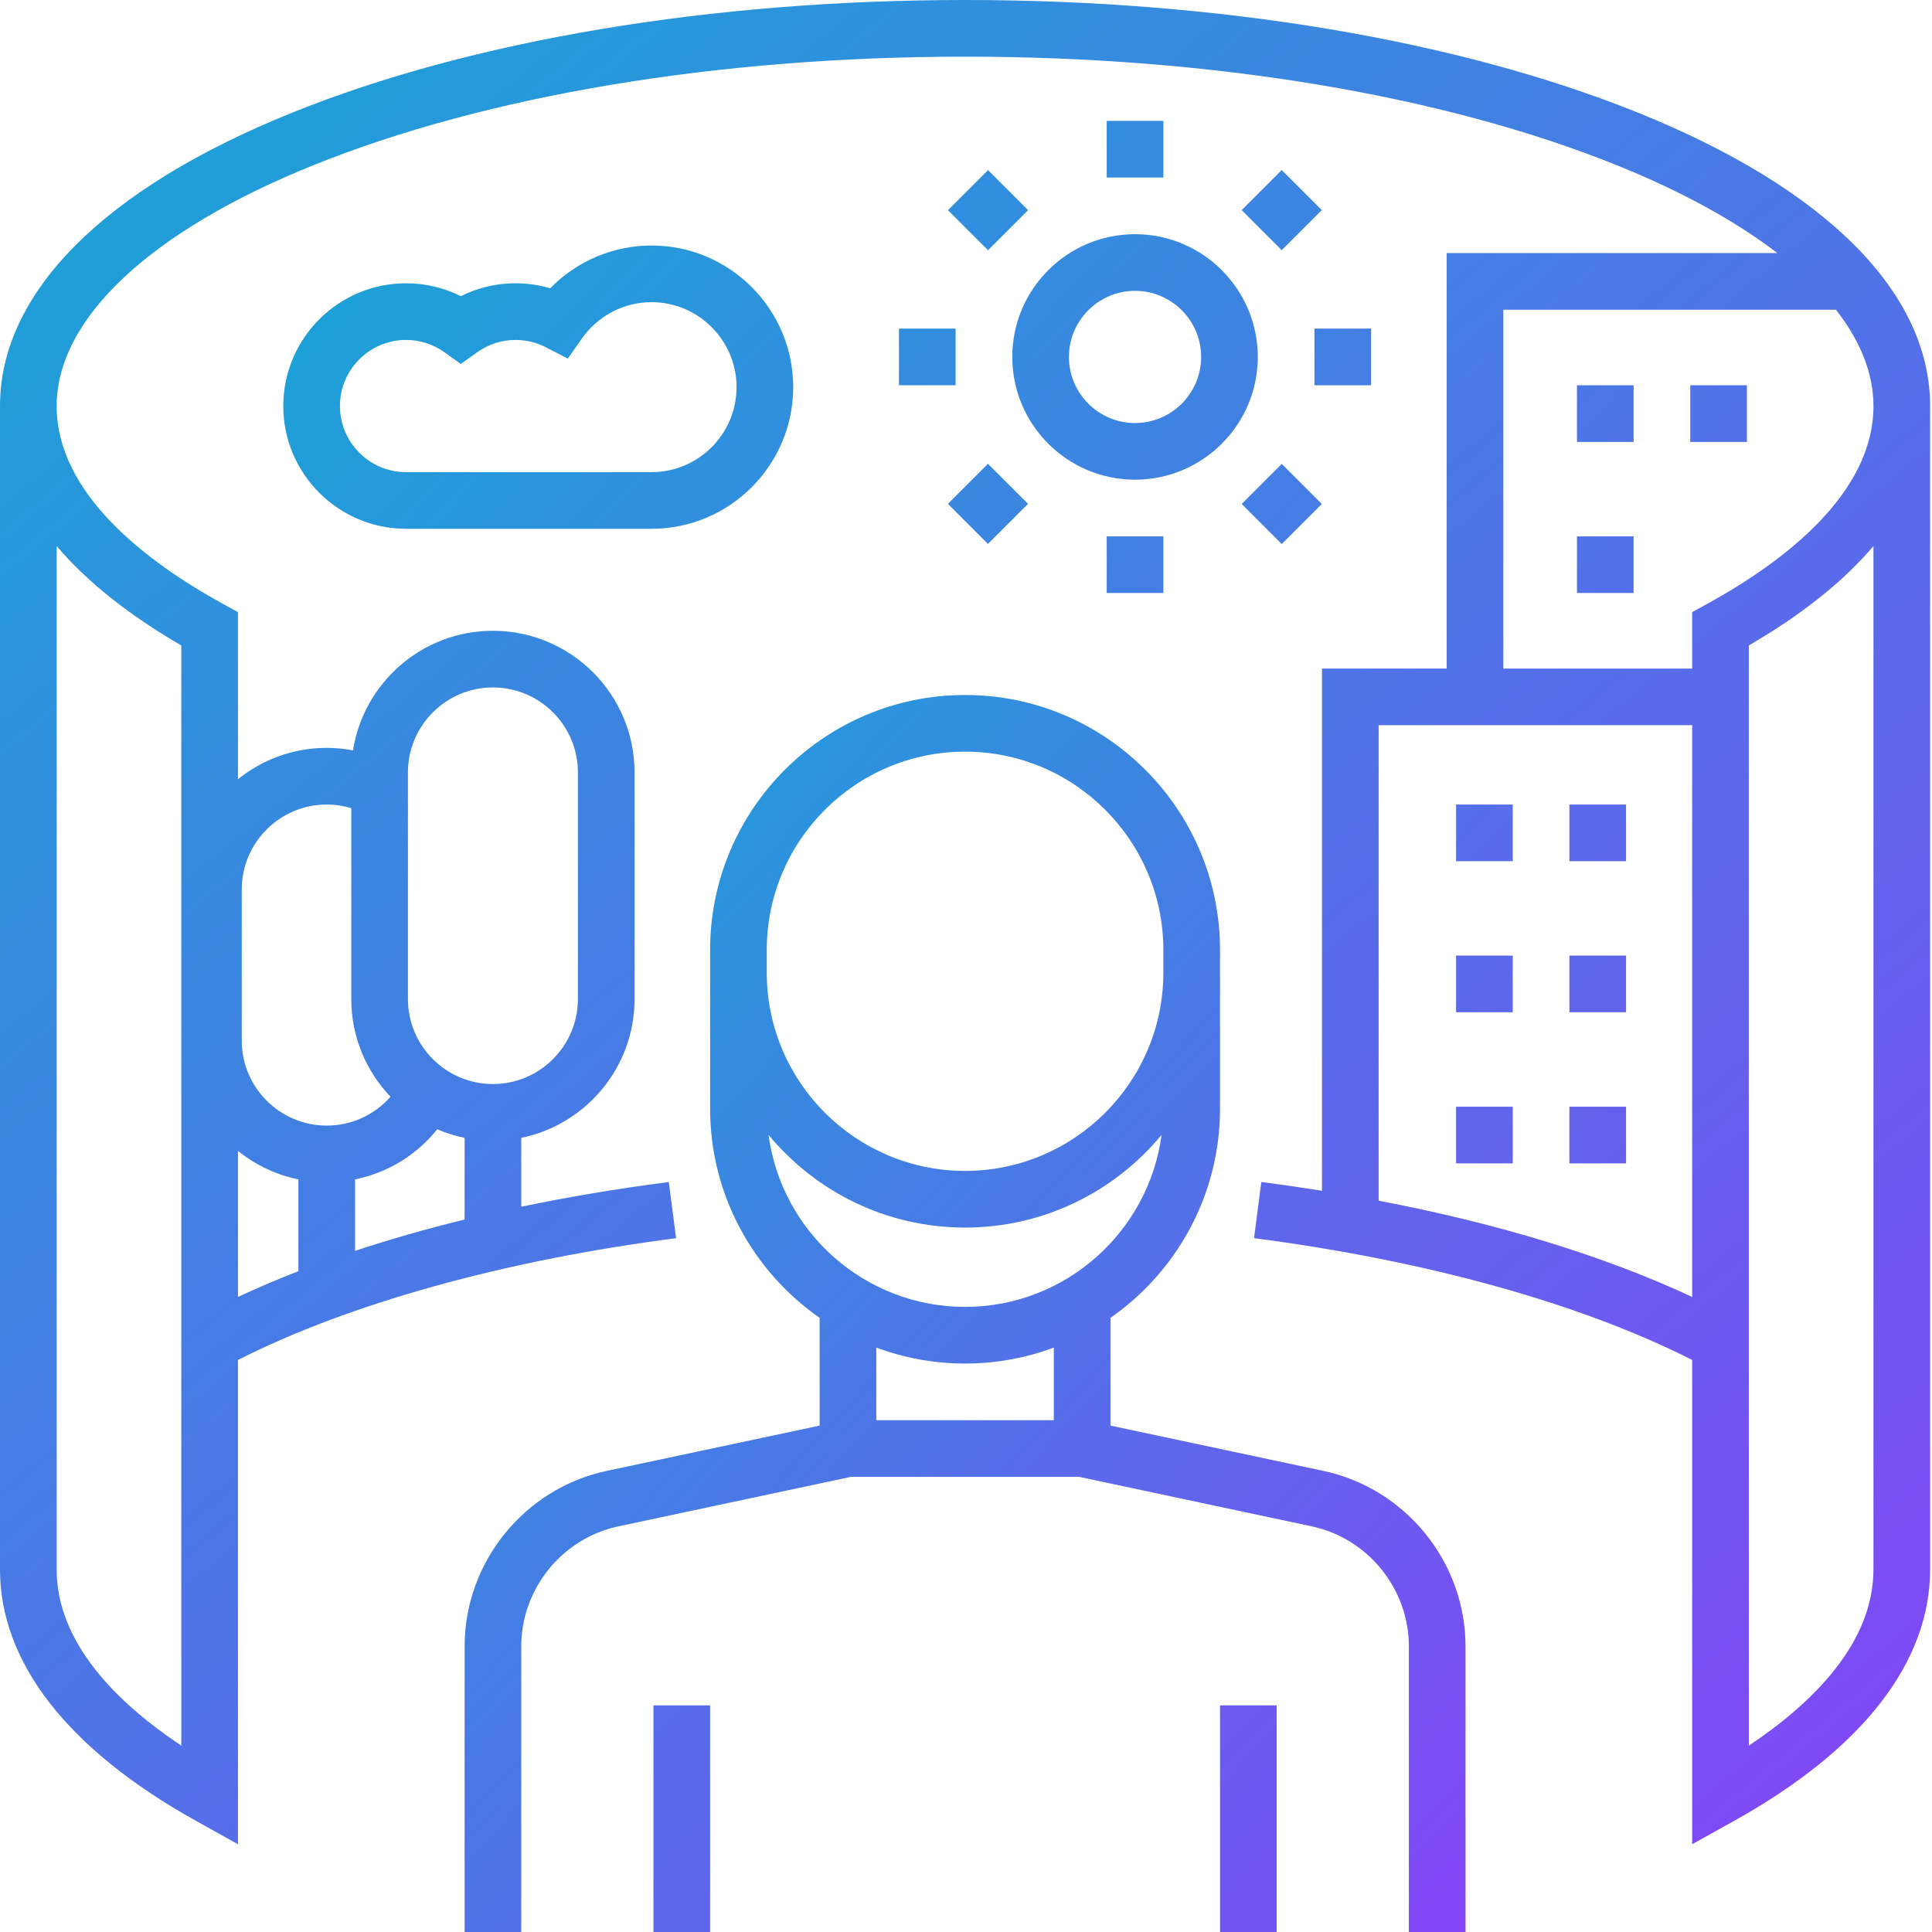 <svg width="512" height="512" viewBox="0 0 512 512" fill="none" xmlns="http://www.w3.org/2000/svg">
<path d="M434.091 29.862C386.333 10.605 322.997 0 255.75 0C188.502 0 125.166 10.605 77.409 29.862C27.491 49.991 0 77.6 0 107.605V415.906C0 440.572 17.948 463.608 51.901 482.523L63.062 488.74V360.404C92.517 345.464 133.505 334.049 179.169 328.128L177.239 313.239C163.666 314.999 150.604 317.196 138.135 319.795V301.54C155.248 298.053 168.164 282.887 168.164 264.76V204.701C168.164 184.003 151.326 167.164 130.628 167.164C111.918 167.164 96.366 180.924 93.549 198.853C91.253 198.417 88.922 198.197 86.585 198.195C77.684 198.195 69.503 201.315 63.062 206.51V162.221L59.167 160.083C39.025 149.024 15.015 130.943 15.015 107.605C15.015 84.477 39.803 61.216 83.023 43.788C129.039 25.233 190.381 15.015 255.75 15.015C321.119 15.015 382.461 25.233 428.476 43.788C445.727 50.744 460.03 58.63 471.004 67.066H383.374V177.173H350.342V315.568C344.993 314.712 339.632 313.935 334.26 313.238L332.331 328.127C377.994 334.048 418.983 345.463 448.438 360.403V488.739L459.599 482.522C493.552 463.608 511.5 440.571 511.5 415.905V107.604C511.5 77.6 484.009 49.991 434.091 29.862ZM108.106 204.7C108.106 192.281 118.209 182.178 130.628 182.178C143.046 182.178 153.15 192.281 153.15 204.7V264.759C153.15 277.178 143.046 287.281 130.628 287.281C118.209 287.281 108.106 277.178 108.106 264.759V204.7ZM115.863 299.265C118.198 300.269 120.63 301.032 123.12 301.54V323.192C112.966 325.677 103.274 328.449 94.092 331.489V312.549C102.685 310.819 110.394 306.116 115.863 299.265ZM64.063 235.73C64.063 223.311 74.166 213.208 86.585 213.208C88.825 213.208 91 213.534 93.091 214.166V264.759C93.091 274.788 97.053 283.904 103.484 290.645C101.377 293.052 98.778 294.981 95.863 296.3C92.948 297.618 89.784 298.298 86.585 298.291C74.166 298.291 64.063 288.188 64.063 275.769V235.73ZM63.062 304.991C67.718 308.756 73.21 311.349 79.077 312.55V336.876C73.665 338.974 68.323 341.251 63.062 343.702V304.991ZM48.047 171.047V462.614C31.135 451.336 15.015 435.456 15.015 415.905V144.714C22.974 154.086 34.037 162.929 48.047 171.047ZM448.438 343.703C425.314 332.9 397.144 324.26 365.357 318.196V192.188H448.438V343.703ZM496.485 415.906C496.485 435.457 480.364 451.337 463.453 462.615V171.047C477.462 162.928 488.525 154.085 496.485 144.713V415.906ZM452.333 160.082L448.438 162.22V177.173H398.389V82.08H486.541C493.058 90.403 496.485 99.013 496.485 107.605C496.485 130.943 472.474 149.024 452.333 160.082Z" fill="url(#paint0_linear_824_43)"/>
<path d="M350.728 389.806L294.288 377.797V349.238C311.816 337.019 323.317 316.726 323.317 293.787V251.746C323.317 214.489 293.007 184.18 255.751 184.18C218.494 184.18 188.185 214.489 188.185 251.746V293.787C188.185 316.726 199.685 337.019 217.213 349.238V377.797L160.773 389.806C138.956 394.447 123.121 414.006 123.121 436.311V512H138.136V436.311C138.136 421.049 148.97 407.668 163.897 404.492L225.51 391.382H285.991L347.604 404.492C362.531 407.668 373.365 421.05 373.365 436.311V512H388.38V436.311C388.38 414.006 372.546 394.447 350.728 389.806ZM203.199 251.746C203.199 222.769 226.774 199.195 255.751 199.195C284.727 199.195 308.302 222.769 308.302 251.746V257.752C308.302 286.729 284.727 310.303 255.751 310.303C226.774 310.303 203.199 286.729 203.199 257.752V251.746ZM279.274 376.368H232.228V357.122C239.557 359.853 247.482 361.353 255.751 361.353C264.02 361.353 271.944 359.852 279.274 357.122V376.368ZM255.751 346.338C229.138 346.338 207.096 326.448 203.676 300.755C216.078 315.747 234.817 325.318 255.751 325.318C276.684 325.318 295.423 315.747 307.825 300.755C304.405 326.448 282.364 346.338 255.751 346.338Z" fill="url(#paint1_linear_824_43)"/>
<path d="M173.17 451.941H188.185V512H173.17V451.941ZM323.317 451.941H338.331V512H323.317V451.941ZM210.206 102.6C210.206 81.902 193.368 65.064 172.67 65.064C162.493 65.064 152.817 69.217 145.805 76.397C142.827 75.521 139.739 75.075 136.634 75.073C131.596 75.064 126.626 76.233 122.12 78.488C117.615 76.233 112.644 75.064 107.606 75.073C89.668 75.073 75.074 89.668 75.074 107.605C75.074 125.543 89.668 140.137 107.606 140.137H172.67C193.368 140.137 210.206 123.298 210.206 102.6ZM172.67 125.122H107.606C97.948 125.122 90.089 117.263 90.089 107.605C90.089 97.947 97.948 90.088 107.606 90.088C111.247 90.081 114.799 91.218 117.76 93.337L122.12 96.449L126.48 93.337C129.441 91.218 132.993 90.081 136.634 90.088C139.453 90.088 142.15 90.742 144.648 92.03L150.467 95.033L154.232 89.675C158.456 83.666 165.348 80.078 172.67 80.078C185.088 80.078 195.192 90.181 195.192 102.6C195.192 115.019 185.088 125.122 172.67 125.122ZM268.263 94.592C268.263 112.53 282.856 127.124 300.795 127.124C318.733 127.124 333.326 112.53 333.326 94.592C333.326 76.655 318.733 62.061 300.795 62.061C282.856 62.061 268.263 76.655 268.263 94.592ZM300.795 77.075C310.453 77.075 318.312 84.934 318.312 94.592C318.312 104.251 310.453 112.109 300.795 112.109C291.136 112.109 283.278 104.251 283.278 94.592C283.278 84.934 291.136 77.075 300.795 77.075ZM385.878 213.208H400.892V228.223H385.878V213.208ZM415.907 213.208H430.922V228.223H415.907V213.208ZM385.878 253.247H400.892V268.262H385.878V253.247ZM415.907 253.247H430.922V268.262H415.907V253.247ZM417.909 102.1H432.924V117.114H417.909V102.1ZM447.938 102.1H462.953V117.114H447.938V102.1ZM417.909 142.139H432.924V157.153H417.909V142.139ZM415.907 293.286H430.922V308.301H415.907V293.286ZM385.878 293.286H400.892V308.301H385.878V293.286ZM293.287 32.031H308.302V47.046H293.287V32.031ZM293.287 142.139H308.302V157.153H293.287V142.139ZM251.223 55.695L261.839 45.08L272.454 55.695L261.839 66.311L251.223 55.695ZM329.065 133.558L339.681 122.943L350.296 133.558L339.681 144.174L329.065 133.558ZM238.234 87.085H253.248V102.1H238.234V87.085ZM348.341 87.085H363.356V102.1H348.341V87.085ZM251.206 133.528L261.822 122.913L272.437 133.528L261.822 144.144L251.206 133.528ZM329.061 55.687L339.677 45.072L350.292 55.687L339.677 66.303L329.061 55.687Z" fill="url(#paint2_linear_824_43)"/>
<defs>
<linearGradient id="paint0_linear_824_43" x1="18.25" y1="31.501" x2="480.423" y2="586.617" gradientUnits="userSpaceOnUse">
<stop stop-color="#1BA2D7"/>
<stop offset="1" stop-color="#8D3DFA"/>
</linearGradient>
<linearGradient id="paint1_linear_824_43" x1="132.585" y1="205.309" x2="446.943" y2="497.233" gradientUnits="userSpaceOnUse">
<stop stop-color="#1BA2D7"/>
<stop offset="1" stop-color="#8D3DFA"/>
</linearGradient>
<linearGradient id="paint2_linear_824_43" x1="88.914" y1="62.967" x2="549.127" y2="489.797" gradientUnits="userSpaceOnUse">
<stop stop-color="#1BA2D7"/>
<stop offset="1" stop-color="#8D3DFA"/>
</linearGradient>
</defs>
</svg>
